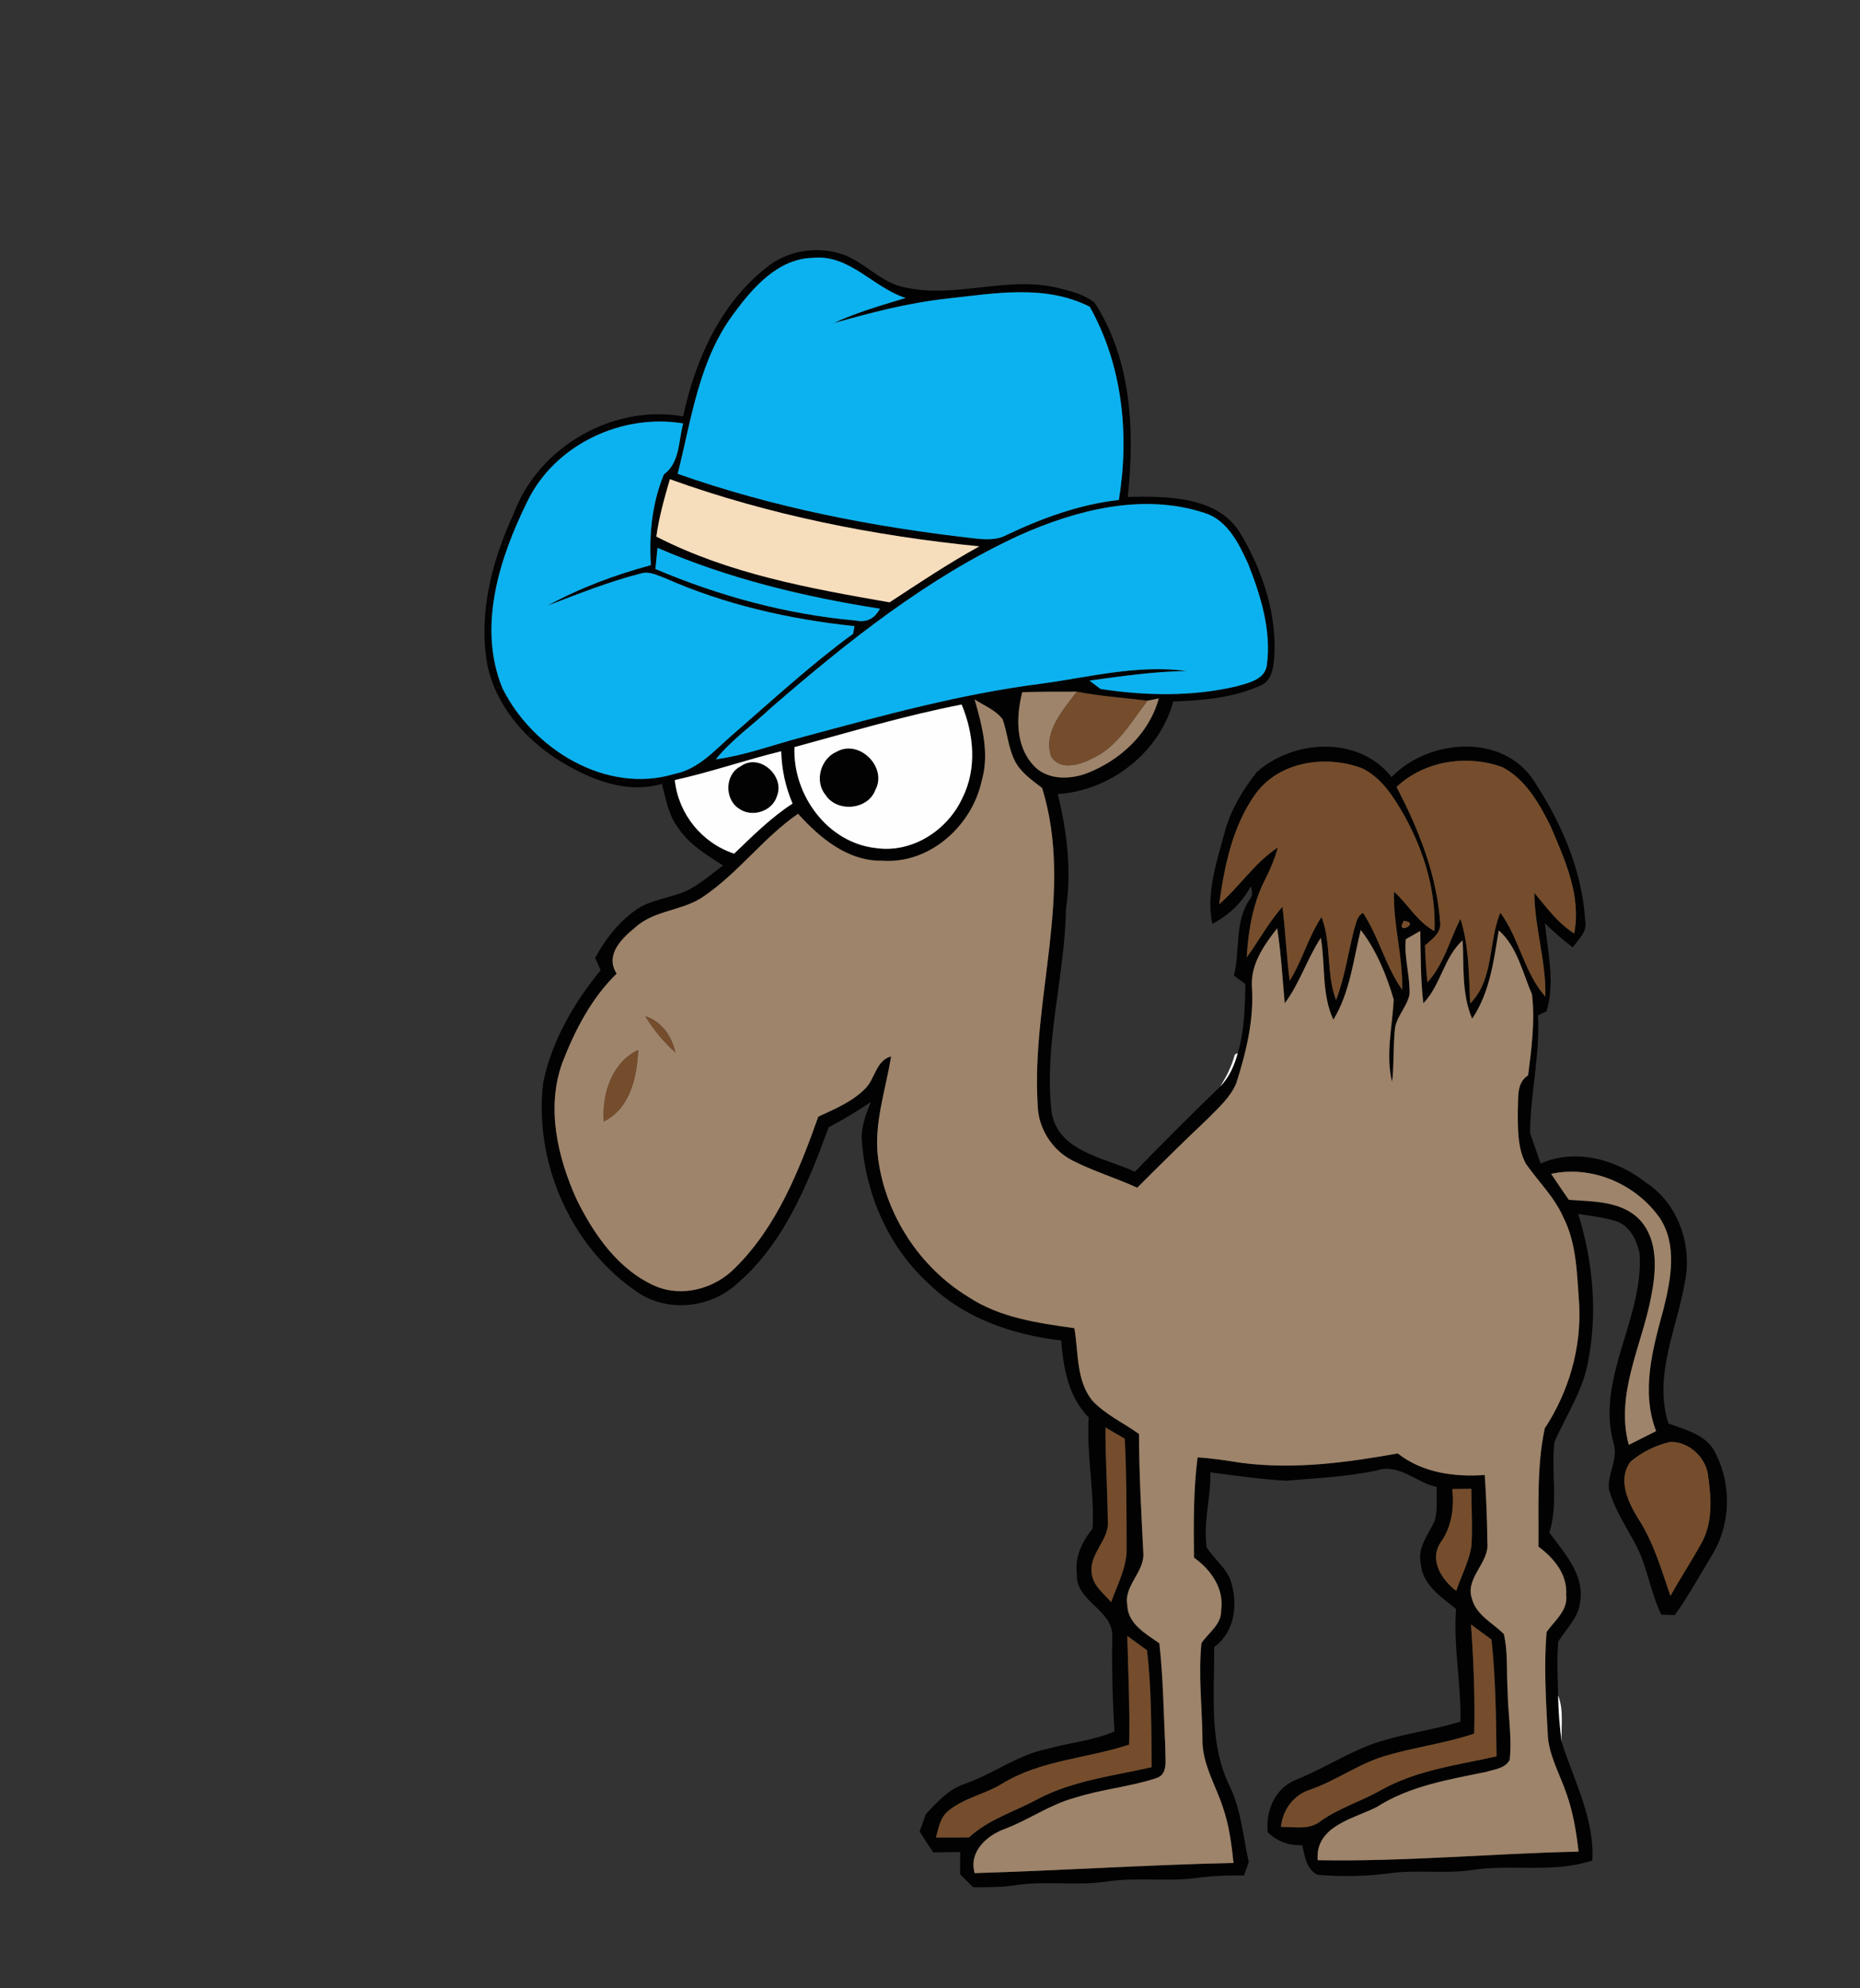 <?xml version="1.0" encoding="UTF-8" ?>
<!DOCTYPE svg PUBLIC "-//W3C//DTD SVG 1.1//EN" "http://www.w3.org/Graphics/SVG/1.1/DTD/svg11.dtd">
<svg width="350pt" height="374pt" viewBox="0 0 350 374" version="1.1" xmlns="http://www.w3.org/2000/svg">
<rect x="0" y="0" width="350" height="374" fill="#333333" stroke="none"/>
<g id="#020202fe">
<path fill="#020202" opacity="1.00" d=" M 144.27 50.29 C 148.15 47.14 153.57 46.26 158.30 47.76 C 162.59 49.15 165.57 53.08 170.05 54.01 C 179.62 56.26 189.35 51.86 198.92 54.12 C 201.36 54.74 203.97 55.33 205.98 56.94 C 212.94 67.68 213.54 81.09 212.21 93.47 C 219.61 93.34 229.26 93.25 233.53 100.53 C 237.66 107.56 240.40 115.80 239.74 124.03 C 239.60 125.96 239.10 128.29 237.02 129.03 C 231.92 131.27 226.27 131.77 220.76 131.95 C 218.23 141.53 208.86 148.79 199.03 149.35 C 200.79 156.39 201.66 163.79 200.59 171.00 C 200.36 183.66 196.48 196.16 197.84 208.85 C 198.80 216.62 207.79 217.70 213.56 220.40 C 218.81 214.96 224.18 209.63 229.61 204.37 C 231.32 202.64 232.28 200.37 232.92 198.07 C 234.17 193.89 234.26 189.43 234.35 185.09 C 233.63 184.56 232.90 184.04 232.19 183.51 C 233.39 178.75 232.26 173.34 235.20 169.12 C 235.81 168.43 235.61 167.50 235.35 166.72 C 233.74 169.81 231.17 172.18 228.11 173.78 C 226.97 168.06 228.86 162.36 230.35 156.90 C 231.45 152.58 233.74 148.72 236.48 145.24 C 243.46 139.03 255.77 138.35 261.85 146.18 C 268.69 139.04 282.56 137.82 288.51 146.68 C 293.71 154.54 297.70 163.59 298.28 173.10 C 298.77 175.22 297.05 176.67 295.93 178.20 C 294.10 176.78 292.35 175.28 290.70 173.66 C 291.27 179.10 292.62 184.86 291.03 190.20 C 290.63 190.39 289.82 190.78 289.41 190.97 C 289.81 198.40 287.97 205.71 287.91 213.12 C 288.60 215.02 289.24 216.95 289.90 218.86 C 296.51 215.95 304.20 218.09 309.67 222.41 C 315.73 226.29 318.48 234.15 317.06 241.08 C 315.57 249.89 311.08 258.73 313.95 267.75 C 317.26 269.00 321.33 269.91 322.89 273.51 C 325.79 279.26 325.67 286.48 322.41 292.07 C 320.03 296.01 317.83 300.07 315.14 303.80 C 314.51 303.78 313.24 303.73 312.61 303.71 C 310.58 299.57 310.03 294.89 307.93 290.79 C 306.09 287.28 303.78 283.95 302.75 280.08 C 302.46 277.22 304.50 274.52 303.67 271.64 C 300.20 259.34 309.32 248.07 308.53 235.85 C 308.06 233.32 306.64 230.45 304.00 229.66 C 301.70 228.98 299.32 228.71 296.97 228.34 C 299.76 237.24 300.65 246.98 298.82 256.18 C 297.84 261.61 294.71 266.22 292.52 271.18 C 291.79 276.85 293.31 282.72 291.54 288.27 C 294.28 292.02 298.03 296.00 297.38 301.02 C 297.16 304.13 294.81 306.29 293.23 308.76 C 292.91 312.13 293.12 315.52 293.19 318.90 C 293.26 321.85 293.46 324.80 293.88 327.72 C 296.19 334.97 300.07 342.12 299.63 349.95 C 292.20 352.45 284.26 350.52 276.65 351.80 C 271.74 352.46 266.77 351.70 261.86 352.31 C 257.25 352.94 252.56 353.06 247.93 352.65 C 245.79 351.64 245.52 349.09 245.05 347.06 C 242.57 347.21 240.34 346.37 238.55 344.64 C 238.13 340.58 239.92 336.41 243.84 334.78 C 249.61 332.50 254.77 328.85 260.80 327.24 C 265.42 325.92 270.21 325.25 274.81 323.84 C 274.98 316.75 273.45 309.75 273.99 302.65 C 271.20 300.38 267.63 298.08 267.35 294.11 C 266.65 291.03 268.86 288.59 270.00 285.97 C 270.55 283.93 270.27 281.78 270.37 279.70 C 266.51 278.90 263.24 275.19 259.08 276.59 C 253.47 277.79 247.73 278.02 242.03 278.52 C 237.25 278.26 232.50 277.57 227.76 276.95 C 227.86 281.68 226.39 286.34 227.06 291.06 C 228.36 293.10 230.39 294.64 231.42 296.87 C 233.03 301.32 232.56 306.84 228.47 309.82 C 228.55 318.59 227.41 327.94 231.44 336.08 C 233.56 340.53 233.92 345.49 234.98 350.24 C 234.75 350.87 234.30 352.14 234.08 352.78 C 231.02 352.73 227.95 352.84 224.92 353.28 C 219.38 353.96 213.77 353.05 208.24 353.92 C 202.70 354.75 197.07 353.78 191.52 354.54 C 188.74 355.00 185.92 355.01 183.11 354.98 C 182.50 354.37 181.28 353.15 180.66 352.54 C 180.66 351.15 180.67 349.76 180.68 348.37 C 178.99 348.39 177.31 348.40 175.63 348.44 C 174.74 347.14 173.87 345.83 173.05 344.50 C 173.34 343.68 173.92 342.05 174.22 341.24 C 176.39 338.90 178.64 336.43 181.79 335.45 C 187.01 333.61 191.52 330.07 197.02 328.98 C 201.22 327.78 205.70 327.44 209.71 325.68 C 209.36 319.84 209.19 313.88 209.30 307.97 C 209.58 302.76 202.29 301.25 202.64 296.02 C 202.18 292.83 203.70 289.92 205.60 287.50 C 205.96 280.52 204.42 273.61 204.86 266.62 C 201.05 262.76 200.09 257.33 199.68 252.14 C 190.50 251.08 181.34 247.93 174.64 241.34 C 167.29 234.62 162.99 224.88 162.21 215.02 C 161.91 212.31 162.85 209.73 163.88 207.29 C 161.31 209.00 158.67 210.61 155.93 212.04 C 151.92 223.00 147.25 234.53 137.94 242.10 C 132.72 246.32 124.81 246.76 119.38 242.65 C 107.17 234.09 100.45 218.37 102.22 203.62 C 103.81 195.80 108.00 188.63 113.02 182.50 C 112.77 181.92 112.25 180.77 111.99 180.19 C 113.81 176.80 116.21 173.70 119.32 171.40 C 122.44 168.99 126.64 169.02 130.02 167.14 C 132.17 165.91 134.06 164.29 136.04 162.80 C 132.87 160.74 129.48 158.71 127.41 155.43 C 125.72 153.09 125.29 150.17 124.55 147.45 C 117.70 149.42 110.79 146.52 105.04 142.94 C 98.56 138.82 93.13 132.44 91.65 124.76 C 90.03 115.09 92.65 105.30 96.69 96.55 C 101.37 84.02 115.39 75.97 128.55 78.33 C 130.81 67.73 135.54 57.11 144.27 50.29 M 138.01 59.08 C 131.50 67.80 130.12 78.86 127.52 89.12 C 145.42 95.44 164.17 99.09 183.01 101.23 C 185.16 101.48 187.45 101.70 189.43 100.62 C 196.11 97.45 203.16 94.87 210.54 94.04 C 212.55 81.73 211.23 68.70 205.06 57.70 C 196.63 53.43 187.09 55.19 178.14 56.18 C 170.91 56.97 163.85 58.81 156.86 60.79 C 161.21 58.74 165.83 57.45 170.41 56.05 C 164.32 54.11 159.89 47.83 153.02 48.50 C 146.39 48.62 141.63 54.13 138.01 59.08 M 99.26 94.27 C 93.99 104.94 89.81 117.84 94.54 129.44 C 100.21 140.90 114.08 149.47 126.93 145.57 C 131.53 144.67 134.63 140.95 138.02 138.05 C 145.41 131.65 152.61 125.00 160.52 119.22 C 160.59 118.86 160.73 118.14 160.80 117.78 C 148.59 116.49 136.43 113.75 125.17 108.76 C 123.70 108.23 122.17 107.37 120.57 107.88 C 114.57 109.41 108.81 111.71 103.03 113.92 C 109.16 110.56 115.75 108.13 122.48 106.30 C 122.11 100.46 122.70 94.67 124.93 89.22 C 127.97 87.04 127.65 82.89 128.56 79.65 C 117.01 77.73 104.43 83.62 99.26 94.27 M 126.05 90.14 C 125.02 93.69 124.01 97.26 123.50 100.93 C 137.15 107.95 152.41 110.68 167.39 113.30 C 172.94 109.66 178.46 105.97 184.28 102.77 C 164.49 100.80 144.78 96.89 126.05 90.14 M 191.78 100.71 C 174.48 108.68 159.46 120.70 145.14 133.09 C 141.67 136.36 137.70 139.10 134.69 142.83 C 140.36 142.06 145.75 140.01 151.27 138.57 C 166.03 134.60 180.83 130.51 196.03 128.59 C 205.05 127.36 214.14 124.97 223.28 126.22 C 217.14 126.30 211.07 127.19 205.01 128.02 C 205.52 128.41 206.56 129.19 207.08 129.59 C 215.57 130.89 224.39 131.06 232.80 129.07 C 235.00 128.43 238.03 127.82 238.39 125.08 C 239.26 118.60 237.25 112.13 234.91 106.16 C 233.15 102.31 231.02 97.84 226.65 96.48 C 215.06 92.68 202.56 95.89 191.78 100.71 M 123.72 103.05 C 123.62 104.04 123.43 106.04 123.33 107.03 C 135.31 112.11 148.01 115.56 160.99 116.72 C 163.03 117.14 164.56 116.40 165.58 114.50 C 151.25 112.25 137.06 108.84 123.72 103.05 M 192.35 130.20 C 191.24 134.70 191.04 139.97 194.24 143.71 C 196.71 146.73 201.14 146.73 204.52 145.45 C 210.77 143.04 216.26 137.98 218.05 131.37 L 215.92 131.80 C 211.48 131.26 207.01 130.96 202.61 130.11 C 199.19 130.10 195.77 130.11 192.35 130.20 M 183.40 131.56 C 184.79 136.48 186.22 141.70 184.75 146.79 C 182.94 155.31 174.97 162.56 165.99 161.90 C 159.51 162.01 154.27 157.61 150.17 153.07 C 143.69 157.54 139.02 164.08 132.54 168.52 C 128.60 171.38 123.17 171.10 119.52 174.46 C 116.95 176.55 113.80 179.65 116.04 183.14 C 111.30 187.75 108.21 193.74 105.84 199.83 C 102.74 208.28 104.90 217.61 108.47 225.54 C 111.72 232.16 116.28 238.78 123.23 241.88 C 128.41 244.12 134.53 242.40 138.38 238.44 C 146.19 230.70 150.37 220.21 153.98 210.04 C 157.10 208.60 160.38 207.24 162.83 204.75 C 164.70 202.89 164.82 199.49 167.68 198.70 C 166.66 205.10 164.35 211.44 165.25 218.01 C 166.68 228.58 173.06 238.36 182.17 243.92 C 188.11 247.87 195.27 248.85 202.17 249.83 C 202.96 254.39 202.47 259.57 205.51 263.42 C 208.00 266.09 211.40 267.63 214.33 269.73 C 214.34 277.16 214.77 284.59 215.14 292.01 C 215.45 295.70 211.41 298.20 212.13 301.98 C 212.25 305.47 215.63 307.33 218.16 309.10 C 218.90 315.71 218.96 322.38 219.29 329.02 C 219.20 330.90 219.93 333.79 217.51 334.49 C 212.55 336.12 207.28 336.55 202.30 338.15 C 197.59 339.40 193.60 342.32 189.07 344.02 C 185.64 345.27 182.25 348.33 183.41 352.33 C 199.65 351.85 215.87 350.77 232.12 350.42 C 231.75 346.91 231.29 343.38 230.14 340.03 C 228.75 335.72 226.13 331.68 226.27 326.99 C 226.20 321.02 225.47 315.02 226.08 309.08 C 227.40 307.09 229.84 305.61 229.78 302.95 C 230.41 298.82 227.86 295.26 224.67 292.98 C 224.60 286.69 224.55 280.38 225.35 274.13 C 228.19 274.30 231.01 274.77 233.83 275.19 C 243.58 276.42 253.40 275.12 263.01 273.39 C 267.70 277.04 273.61 277.84 279.39 277.45 C 279.67 281.64 279.84 285.83 279.88 290.02 C 280.36 293.96 275.63 296.73 276.98 300.72 C 277.79 303.81 280.88 305.26 282.98 307.36 C 283.79 310.81 283.46 314.42 283.69 317.95 C 283.74 322.31 284.54 326.66 284.09 331.01 C 283.27 332.65 281.21 332.80 279.66 333.29 C 272.58 334.75 265.21 335.94 259.02 339.93 C 254.59 342.14 247.47 343.50 247.95 349.90 C 264.34 350.20 280.67 348.64 297.04 348.29 C 296.62 344.54 296.00 340.78 294.71 337.22 C 293.43 333.50 291.33 329.97 291.23 325.94 C 290.88 319.63 290.51 313.28 291.02 306.98 C 292.55 304.82 295.08 302.94 294.71 299.97 C 294.97 296.13 292.39 293.06 289.49 290.92 C 289.57 283.52 289.13 275.92 290.68 268.67 C 295.19 261.80 297.58 253.61 297.16 245.38 C 296.73 239.82 296.75 233.99 294.14 228.90 C 292.47 225.09 289.40 222.20 287.08 218.82 C 285.52 215.80 285.63 212.28 285.60 208.98 C 285.77 206.63 285.24 203.75 287.55 202.26 C 288.19 197.22 288.88 192.06 288.27 187.02 C 286.49 182.92 285.49 178.05 282.02 175.00 C 281.09 180.71 280.34 186.71 277.02 191.62 C 275.02 186.94 275.48 181.82 275.23 176.87 C 271.68 180.08 271.15 185.28 267.83 188.72 C 267.30 184.20 267.34 179.65 267.26 175.11 C 266.57 175.50 265.21 176.29 264.53 176.68 C 264.19 180.15 265.35 183.55 265.24 187.02 C 264.76 189.48 262.58 191.32 262.45 193.90 C 262.15 197.11 262.34 200.34 261.95 203.55 C 260.70 198.40 261.99 193.18 262.26 188.02 C 260.90 183.40 259.02 178.76 256.05 174.92 C 254.65 180.63 254.02 186.68 250.90 191.81 C 248.66 186.98 249.42 181.53 248.54 176.41 C 245.96 180.34 244.58 184.94 241.75 188.72 C 241.32 184.01 241.06 179.28 240.33 174.61 C 237.87 177.75 235.34 181.34 235.57 185.54 C 236.01 191.76 234.50 197.88 232.63 203.76 C 231.53 206.40 229.31 208.34 227.35 210.35 C 222.83 214.63 218.39 219.00 213.99 223.41 C 209.95 221.55 205.66 220.28 201.71 218.24 C 197.93 216.26 195.39 212.23 195.27 207.97 C 193.98 188.03 202.17 167.90 196.10 148.22 C 194.19 146.75 192.08 145.32 190.96 143.11 C 189.73 140.67 189.57 137.88 188.68 135.32 C 187.38 133.56 185.18 132.74 183.40 131.56 M 149.50 140.53 C 149.13 149.46 155.68 158.52 164.81 159.52 C 171.61 160.52 178.29 156.20 181.09 150.11 C 183.87 144.62 183.27 138.06 180.95 132.52 C 170.33 134.59 159.94 137.69 149.50 140.53 M 126.98 146.73 C 127.64 153.10 132.08 158.58 138.15 160.57 C 141.63 157.22 145.07 153.80 149.14 151.15 C 147.80 148.03 147.09 144.70 147.00 141.31 C 140.28 142.95 133.74 145.24 126.98 146.73 M 236.25 149.34 C 231.94 155.36 230.40 162.87 229.42 170.08 C 233.30 166.72 236.11 162.24 240.45 159.42 C 239.89 161.45 239.10 163.41 238.13 165.28 C 235.77 169.84 234.89 175.00 234.60 180.08 C 236.90 176.95 238.72 173.47 241.33 170.57 C 241.88 175.19 242.10 179.85 242.68 184.47 C 245.07 180.68 246.17 176.23 248.68 172.50 C 250.60 177.53 249.50 183.11 251.41 188.12 C 253.07 183.76 253.70 179.12 254.86 174.63 C 255.21 173.58 255.37 172.25 256.49 171.72 C 259.47 176.26 260.70 181.70 263.84 186.16 C 264.03 179.94 262.12 173.91 262.30 167.70 C 264.95 170.08 266.70 173.41 269.93 175.14 C 270.25 167.63 267.99 160.28 264.44 153.74 C 262.42 150.19 260.13 146.37 256.33 144.52 C 249.55 141.95 240.70 143.17 236.25 149.34 M 262.79 148.02 C 267.01 156.11 270.48 164.79 271.03 173.97 C 270.90 175.74 269.35 176.74 268.16 177.82 C 268.21 180.14 268.37 182.45 268.60 184.77 C 271.72 181.39 272.76 176.82 274.82 172.83 C 276.45 177.99 276.39 183.41 276.64 188.75 C 281.15 184.29 280.02 177.21 282.32 171.67 C 285.91 176.53 286.77 182.92 290.79 187.46 C 290.97 180.86 288.76 174.51 288.72 167.94 C 291.02 170.67 293.14 173.65 296.22 175.58 C 297.58 168.46 294.47 161.71 291.74 155.33 C 289.62 151.08 287.04 146.55 282.67 144.28 C 275.99 141.89 268.06 143.09 262.79 148.02 M 264.15 173.21 C 262.42 176.09 267.49 173.56 264.15 173.21 M 291.88 220.80 C 292.97 222.44 294.08 224.06 295.21 225.68 C 299.78 226.03 305.17 225.86 308.58 229.47 C 312.13 233.36 311.65 239.15 310.69 243.95 C 308.95 253.15 303.90 262.22 306.49 271.78 C 308.19 270.91 309.91 270.05 311.63 269.19 C 308.73 261.61 311.03 253.58 313.06 246.11 C 314.44 240.52 315.69 233.95 312.17 228.88 C 307.65 222.65 299.51 219.14 291.88 220.80 M 208.02 268.51 C 208.01 274.33 208.39 280.14 208.46 285.96 C 208.85 289.60 204.99 292.12 205.42 295.75 C 205.56 298.15 207.63 299.69 209.09 301.36 C 210.26 297.99 212.13 294.71 211.99 291.03 C 211.98 284.23 211.98 277.42 211.65 270.62 C 210.44 269.92 209.23 269.21 208.02 268.51 M 306.83 274.93 C 304.31 278.30 306.36 282.55 308.27 285.67 C 311.17 290.11 312.62 295.23 314.33 300.19 C 316.23 296.77 318.39 293.51 320.26 290.08 C 322.34 286.24 322.00 281.66 321.41 277.50 C 320.97 274.07 317.76 271.13 314.29 271.22 C 311.57 271.85 308.95 273.12 306.83 274.93 M 273.29 280.09 C 273.63 283.64 273.21 287.18 271.08 290.14 C 268.89 293.47 271.29 297.17 274.02 299.24 C 274.93 296.48 276.36 293.86 276.86 290.98 C 277.14 287.34 276.85 283.69 276.87 280.04 C 275.67 280.06 274.48 280.07 273.29 280.09 M 276.80 305.57 C 277.30 312.40 277.57 319.24 277.41 326.09 C 272.07 327.89 266.45 328.60 261.05 330.17 C 255.90 331.58 251.57 334.89 246.54 336.63 C 243.41 337.63 241.37 340.42 241.04 343.64 C 243.56 343.60 246.42 344.28 248.54 342.52 C 251.97 340.10 256.02 338.86 259.67 336.83 C 266.37 332.99 274.17 332.02 281.60 330.37 C 281.51 323.04 281.44 315.70 280.65 308.40 C 279.36 307.46 278.08 306.52 276.80 305.57 M 212.13 307.73 C 212.30 314.54 212.63 321.35 212.48 328.16 C 204.57 330.79 195.84 331.05 188.59 335.50 C 185.39 337.47 181.51 338.16 178.56 340.53 C 176.95 341.74 176.62 343.81 176.12 345.62 C 178.20 345.65 180.28 345.64 182.36 345.60 C 186.05 342.16 190.98 340.77 195.31 338.38 C 201.94 334.91 209.49 334.05 216.70 332.40 C 216.64 325.07 216.68 317.72 215.84 310.42 C 214.60 309.52 213.36 308.63 212.13 307.73 Z" />
<path fill="#020202" opacity="1.00" d=" M 157.43 141.40 C 161.71 138.97 167.06 144.36 164.70 148.63 C 163.29 152.37 157.50 152.85 155.36 149.55 C 153.20 146.99 154.40 142.69 157.43 141.40 Z" />
<path fill="#020202" opacity="1.00" d=" M 139.34 144.16 C 142.84 141.55 147.73 145.90 146.21 149.73 C 145.33 152.69 141.38 153.87 138.96 152.04 C 136.30 150.26 136.41 145.62 139.34 144.16 Z" />
</g>
<g id="#0cb2efff">
<path fill="#0cb2ef" opacity="1.00" d=" M 138.01 59.08 C 141.63 54.13 146.39 48.62 153.02 48.50 C 159.89 47.83 164.32 54.11 170.41 56.05 C 165.83 57.45 161.21 58.74 156.86 60.79 C 163.85 58.81 170.91 56.97 178.14 56.18 C 187.09 55.19 196.63 53.43 205.06 57.70 C 211.23 68.70 212.55 81.73 210.54 94.04 C 203.16 94.87 196.11 97.45 189.43 100.62 C 187.45 101.70 185.16 101.48 183.01 101.23 C 164.17 99.09 145.42 95.44 127.52 89.12 C 130.12 78.86 131.50 67.80 138.01 59.08 Z" />
<path fill="#0cb2ef" opacity="1.00" d=" M 99.26 94.27 C 104.43 83.62 117.01 77.73 128.56 79.65 C 127.65 82.89 127.97 87.04 124.93 89.22 C 122.70 94.67 122.11 100.46 122.48 106.30 C 115.75 108.13 109.16 110.56 103.03 113.92 C 108.81 111.71 114.57 109.41 120.57 107.88 C 122.17 107.37 123.70 108.23 125.17 108.76 C 136.43 113.75 148.59 116.49 160.80 117.78 C 160.73 118.14 160.59 118.86 160.52 119.22 C 152.61 125.00 145.41 131.65 138.02 138.05 C 134.63 140.95 131.53 144.67 126.93 145.57 C 114.08 149.47 100.21 140.90 94.54 129.44 C 89.81 117.84 93.99 104.94 99.26 94.27 Z" />
<path fill="#0cb2ef" opacity="1.00" d=" M 191.78 100.71 C 202.56 95.89 215.06 92.68 226.65 96.48 C 231.02 97.84 233.15 102.31 234.91 106.16 C 237.25 112.13 239.26 118.60 238.39 125.08 C 238.03 127.82 235.00 128.43 232.80 129.07 C 224.39 131.06 215.57 130.89 207.08 129.59 C 206.56 129.19 205.52 128.41 205.01 128.02 C 211.07 127.19 217.14 126.30 223.28 126.22 C 214.14 124.97 205.05 127.36 196.03 128.59 C 180.83 130.51 166.03 134.60 151.27 138.57 C 145.75 140.01 140.36 142.06 134.69 142.83 C 137.70 139.10 141.67 136.36 145.14 133.09 C 159.46 120.70 174.48 108.68 191.78 100.71 Z" />
<path fill="#0cb2ef" opacity="1.00" d=" M 123.72 103.05 C 137.06 108.84 151.25 112.25 165.58 114.50 C 164.56 116.40 163.03 117.14 160.99 116.72 C 148.01 115.56 135.31 112.11 123.33 107.03 C 123.43 106.04 123.62 104.04 123.72 103.05 Z" />
</g>
<g id="#f6ddbcff">
<path fill="#f6ddbc" opacity="1.00" d=" M 126.05 90.14 C 144.78 96.89 164.49 100.80 184.28 102.77 C 178.46 105.97 172.94 109.66 167.39 113.30 C 152.41 110.68 137.15 107.95 123.50 100.93 C 124.01 97.26 125.02 93.69 126.05 90.14 Z" />
</g>
<g id="#9e846aff">
<path fill="#9e846a" opacity="1.00" d=" M 192.35 130.20 C 195.77 130.11 199.19 130.10 202.61 130.11 C 200.08 133.57 196.32 137.54 197.76 142.21 C 199.41 145.07 203.27 143.85 205.61 142.63 C 210.32 140.43 212.88 135.74 215.92 131.80 L 218.05 131.37 C 216.26 137.98 210.77 143.04 204.52 145.45 C 201.14 146.73 196.71 146.73 194.24 143.71 C 191.04 139.97 191.24 134.70 192.35 130.20 Z" />
<path fill="#9e846a" opacity="1.00" d=" M 183.40 131.56 C 185.18 132.74 187.38 133.56 188.68 135.32 C 189.57 137.88 189.73 140.67 190.96 143.11 C 192.08 145.32 194.19 146.75 196.10 148.22 C 202.17 167.90 193.98 188.03 195.27 207.97 C 195.39 212.23 197.93 216.26 201.71 218.24 C 205.66 220.28 209.95 221.55 213.99 223.41 C 218.39 219.00 222.83 214.63 227.35 210.35 C 229.31 208.34 231.53 206.40 232.63 203.76 C 234.50 197.88 236.01 191.76 235.57 185.54 C 235.34 181.34 237.87 177.75 240.33 174.61 C 241.06 179.28 241.32 184.01 241.75 188.72 C 244.58 184.94 245.96 180.34 248.54 176.41 C 249.42 181.53 248.66 186.98 250.90 191.81 C 254.02 186.68 254.65 180.63 256.05 174.92 C 259.02 178.76 260.90 183.40 262.26 188.02 C 261.99 193.18 260.70 198.40 261.95 203.55 C 262.34 200.34 262.15 197.11 262.45 193.90 C 262.58 191.32 264.76 189.48 265.24 187.02 C 265.35 183.55 264.19 180.15 264.53 176.68 C 265.21 176.29 266.57 175.50 267.26 175.11 C 267.34 179.65 267.30 184.20 267.83 188.72 C 271.15 185.28 271.68 180.08 275.23 176.87 C 275.48 181.82 275.02 186.94 277.02 191.62 C 280.34 186.71 281.09 180.71 282.02 175.00 C 285.49 178.05 286.49 182.92 288.27 187.02 C 288.88 192.06 288.19 197.22 287.55 202.26 C 285.24 203.75 285.77 206.63 285.60 208.98 C 285.63 212.28 285.52 215.80 287.08 218.82 C 289.40 222.20 292.47 225.09 294.14 228.90 C 296.75 233.99 296.73 239.82 297.16 245.38 C 297.58 253.61 295.19 261.80 290.68 268.67 C 289.13 275.92 289.57 283.52 289.49 290.92 C 292.39 293.06 294.97 296.13 294.71 299.97 C 295.08 302.94 292.55 304.82 291.02 306.98 C 290.51 313.28 290.88 319.63 291.23 325.94 C 291.33 329.97 293.43 333.50 294.71 337.22 C 296.00 340.78 296.62 344.54 297.04 348.29 C 280.67 348.64 264.34 350.20 247.95 349.90 C 247.47 343.50 254.59 342.14 259.02 339.93 C 265.21 335.94 272.58 334.75 279.66 333.29 C 281.21 332.80 283.27 332.65 284.09 331.01 C 284.54 326.66 283.74 322.31 283.69 317.95 C 283.46 314.42 283.79 310.81 282.98 307.36 C 280.88 305.26 277.79 303.81 276.98 300.72 C 275.63 296.73 280.36 293.96 279.88 290.02 C 279.84 285.83 279.67 281.64 279.39 277.45 C 273.61 277.84 267.70 277.04 263.01 273.39 C 253.40 275.12 243.58 276.42 233.83 275.19 C 231.01 274.77 228.19 274.30 225.35 274.13 C 224.55 280.38 224.60 286.69 224.67 292.98 C 227.86 295.26 230.41 298.82 229.78 302.95 C 229.84 305.61 227.40 307.09 226.08 309.08 C 225.47 315.02 226.20 321.02 226.27 326.99 C 226.13 331.68 228.75 335.72 230.14 340.03 C 231.29 343.38 231.75 346.91 232.12 350.42 C 215.87 350.77 199.65 351.85 183.41 352.33 C 182.25 348.33 185.64 345.27 189.07 344.02 C 193.60 342.32 197.59 339.40 202.30 338.15 C 207.28 336.55 212.55 336.12 217.51 334.49 C 219.93 333.79 219.20 330.90 219.29 329.02 C 218.96 322.38 218.90 315.71 218.16 309.10 C 215.63 307.33 212.25 305.47 212.13 301.98 C 211.41 298.20 215.45 295.70 215.14 292.01 C 214.77 284.59 214.34 277.16 214.33 269.73 C 211.40 267.63 208.00 266.09 205.51 263.42 C 202.47 259.57 202.96 254.39 202.17 249.83 C 195.27 248.85 188.11 247.87 182.17 243.92 C 173.06 238.36 166.68 228.58 165.25 218.01 C 164.35 211.44 166.66 205.10 167.68 198.70 C 164.82 199.49 164.70 202.89 162.83 204.75 C 160.38 207.24 157.10 208.60 153.98 210.04 C 150.37 220.21 146.19 230.70 138.38 238.44 C 134.53 242.40 128.41 244.12 123.23 241.88 C 116.28 238.78 111.72 232.16 108.47 225.54 C 104.90 217.61 102.74 208.28 105.84 199.83 C 108.21 193.74 111.30 187.75 116.04 183.14 C 113.80 179.65 116.95 176.55 119.52 174.46 C 123.17 171.10 128.60 171.38 132.54 168.52 C 139.02 164.08 143.69 157.54 150.17 153.07 C 154.27 157.61 159.51 162.01 165.99 161.90 C 174.97 162.56 182.94 155.31 184.75 146.79 C 186.22 141.70 184.79 136.48 183.40 131.56 M 121.43 191.15 C 122.97 193.68 124.88 195.97 127.08 197.96 C 126.37 194.87 124.56 192.18 121.43 191.15 M 113.63 210.94 C 118.60 208.45 119.85 202.57 120.08 197.51 C 115.10 199.88 113.26 205.78 113.63 210.94 Z" />
<path fill="#9e846a" opacity="1.00" d=" M 291.88 220.80 C 299.51 219.14 307.65 222.65 312.17 228.88 C 315.69 233.95 314.44 240.52 313.06 246.11 C 311.03 253.58 308.73 261.61 311.63 269.19 C 309.91 270.05 308.19 270.91 306.49 271.78 C 303.90 262.22 308.95 253.15 310.69 243.95 C 311.65 239.15 312.13 233.36 308.58 229.47 C 305.17 225.86 299.78 226.03 295.21 225.68 C 294.08 224.06 292.97 222.44 291.88 220.80 Z" />
</g>
<g id="#754d2cff">
<path fill="#754d2c" opacity="1.00" d=" M 202.61 130.11 C 207.01 130.96 211.48 131.26 215.92 131.80 C 212.88 135.74 210.32 140.43 205.61 142.63 C 203.27 143.85 199.41 145.07 197.76 142.21 C 196.32 137.54 200.08 133.57 202.61 130.11 Z" />
<path fill="#754d2c" opacity="1.00" d=" M 236.25 149.34 C 240.70 143.17 249.55 141.95 256.33 144.52 C 260.13 146.37 262.42 150.19 264.44 153.74 C 267.99 160.28 270.25 167.63 269.93 175.14 C 266.70 173.41 264.95 170.08 262.30 167.70 C 262.12 173.91 264.03 179.94 263.84 186.16 C 260.70 181.70 259.47 176.26 256.49 171.72 C 255.37 172.25 255.21 173.58 254.86 174.63 C 253.70 179.12 253.07 183.76 251.41 188.12 C 249.50 183.11 250.60 177.53 248.68 172.50 C 246.17 176.23 245.07 180.68 242.68 184.47 C 242.10 179.85 241.88 175.19 241.33 170.57 C 238.72 173.47 236.90 176.95 234.60 180.08 C 234.89 175.00 235.77 169.84 238.13 165.28 C 239.10 163.41 239.89 161.45 240.45 159.42 C 236.11 162.24 233.30 166.72 229.42 170.08 C 230.40 162.87 231.94 155.36 236.25 149.34 Z" />
<path fill="#754d2c" opacity="1.00" d=" M 262.79 148.02 C 268.06 143.09 275.99 141.89 282.67 144.28 C 287.04 146.55 289.62 151.08 291.74 155.33 C 294.47 161.71 297.58 168.46 296.22 175.58 C 293.14 173.65 291.02 170.67 288.72 167.94 C 288.76 174.51 290.97 180.86 290.79 187.46 C 286.77 182.92 285.91 176.53 282.32 171.67 C 280.02 177.21 281.15 184.29 276.64 188.75 C 276.39 183.41 276.45 177.99 274.82 172.83 C 272.76 176.82 271.72 181.39 268.60 184.77 C 268.37 182.45 268.21 180.14 268.16 177.82 C 269.35 176.74 270.90 175.74 271.03 173.97 C 270.48 164.79 267.01 156.11 262.79 148.02 Z" />
<path fill="#754d2c" opacity="1.00" d=" M 264.15 173.21 C 267.49 173.56 262.42 176.09 264.15 173.21 Z" />
<path fill="#754d2c" opacity="1.00" d=" M 121.43 191.15 C 124.56 192.18 126.37 194.87 127.08 197.96 C 124.88 195.97 122.97 193.68 121.43 191.15 Z" />
<path fill="#754d2c" opacity="1.00" d=" M 113.63 210.94 C 113.26 205.78 115.10 199.88 120.08 197.51 C 119.85 202.57 118.60 208.45 113.63 210.94 Z" />
<path fill="#754d2c" opacity="1.00" d=" M 208.02 268.51 C 209.23 269.21 210.44 269.92 211.65 270.62 C 211.98 277.42 211.98 284.23 211.99 291.03 C 212.13 294.71 210.26 297.99 209.09 301.36 C 207.63 299.69 205.56 298.15 205.42 295.75 C 204.99 292.12 208.85 289.60 208.46 285.96 C 208.39 280.14 208.01 274.33 208.02 268.51 Z" />
<path fill="#754d2c" opacity="1.00" d=" M 306.83 274.93 C 308.95 273.12 311.57 271.85 314.29 271.22 C 317.76 271.13 320.97 274.07 321.41 277.50 C 322.00 281.66 322.34 286.24 320.26 290.08 C 318.39 293.51 316.23 296.77 314.33 300.19 C 312.62 295.23 311.17 290.11 308.27 285.67 C 306.36 282.55 304.31 278.30 306.83 274.93 Z" />
<path fill="#754d2c" opacity="1.00" d=" M 273.29 280.09 C 274.48 280.07 275.67 280.06 276.87 280.04 C 276.85 283.69 277.14 287.34 276.86 290.98 C 276.36 293.86 274.93 296.48 274.02 299.24 C 271.29 297.17 268.89 293.47 271.08 290.14 C 273.21 287.18 273.63 283.64 273.29 280.09 Z" />
<path fill="#754d2c" opacity="1.00" d=" M 276.80 305.57 C 278.08 306.52 279.36 307.46 280.65 308.40 C 281.44 315.70 281.51 323.04 281.60 330.37 C 274.17 332.02 266.37 332.99 259.67 336.83 C 256.02 338.86 251.97 340.10 248.54 342.52 C 246.42 344.28 243.56 343.60 241.04 343.64 C 241.37 340.42 243.41 337.63 246.54 336.63 C 251.57 334.89 255.90 331.58 261.05 330.17 C 266.45 328.60 272.07 327.89 277.41 326.09 C 277.57 319.24 277.30 312.40 276.80 305.57 Z" />
<path fill="#754d2c" opacity="1.00" d=" M 212.13 307.73 C 213.36 308.63 214.60 309.52 215.84 310.42 C 216.68 317.72 216.64 325.07 216.70 332.40 C 209.49 334.05 201.94 334.91 195.31 338.38 C 190.98 340.77 186.05 342.16 182.36 345.60 C 180.28 345.64 178.20 345.65 176.12 345.62 C 176.62 343.81 176.95 341.74 178.56 340.53 C 181.51 338.16 185.39 337.47 188.59 335.50 C 195.84 331.05 204.57 330.79 212.48 328.16 C 212.63 321.35 212.30 314.54 212.13 307.73 Z" />
</g>
<g id="#fefefeff">
<path fill="#fefefe" opacity="1.00" d=" M 149.50 140.53 C 159.94 137.69 170.33 134.59 180.95 132.52 C 183.27 138.06 183.87 144.62 181.09 150.11 C 178.29 156.20 171.61 160.52 164.81 159.52 C 155.68 158.52 149.13 149.46 149.50 140.53 M 157.43 141.40 C 154.40 142.69 153.20 146.99 155.36 149.55 C 157.50 152.85 163.29 152.37 164.70 148.63 C 167.06 144.36 161.71 138.97 157.43 141.40 Z" />
<path fill="#fefefe" opacity="1.00" d=" M 126.98 146.73 C 133.74 145.24 140.28 142.95 147.00 141.31 C 147.09 144.70 147.80 148.03 149.14 151.15 C 145.07 153.80 141.63 157.22 138.15 160.57 C 132.08 158.58 127.64 153.10 126.98 146.73 M 139.34 144.16 C 136.41 145.62 136.30 150.26 138.96 152.04 C 141.38 153.87 145.33 152.69 146.21 149.73 C 147.73 145.90 142.84 141.55 139.34 144.16 Z" />
<path fill="#fefefe" opacity="1.00" d=" M 232.35 198.37 L 232.92 198.07 C 232.28 200.37 231.32 202.64 229.61 204.37 C 230.79 202.49 231.79 200.52 232.35 198.37 Z" />
<path fill="#fefefe" opacity="1.00" d=" M 293.19 318.90 C 294.31 321.70 293.71 324.78 293.88 327.72 C 293.46 324.80 293.26 321.85 293.19 318.90 Z" />
</g>
</svg>
